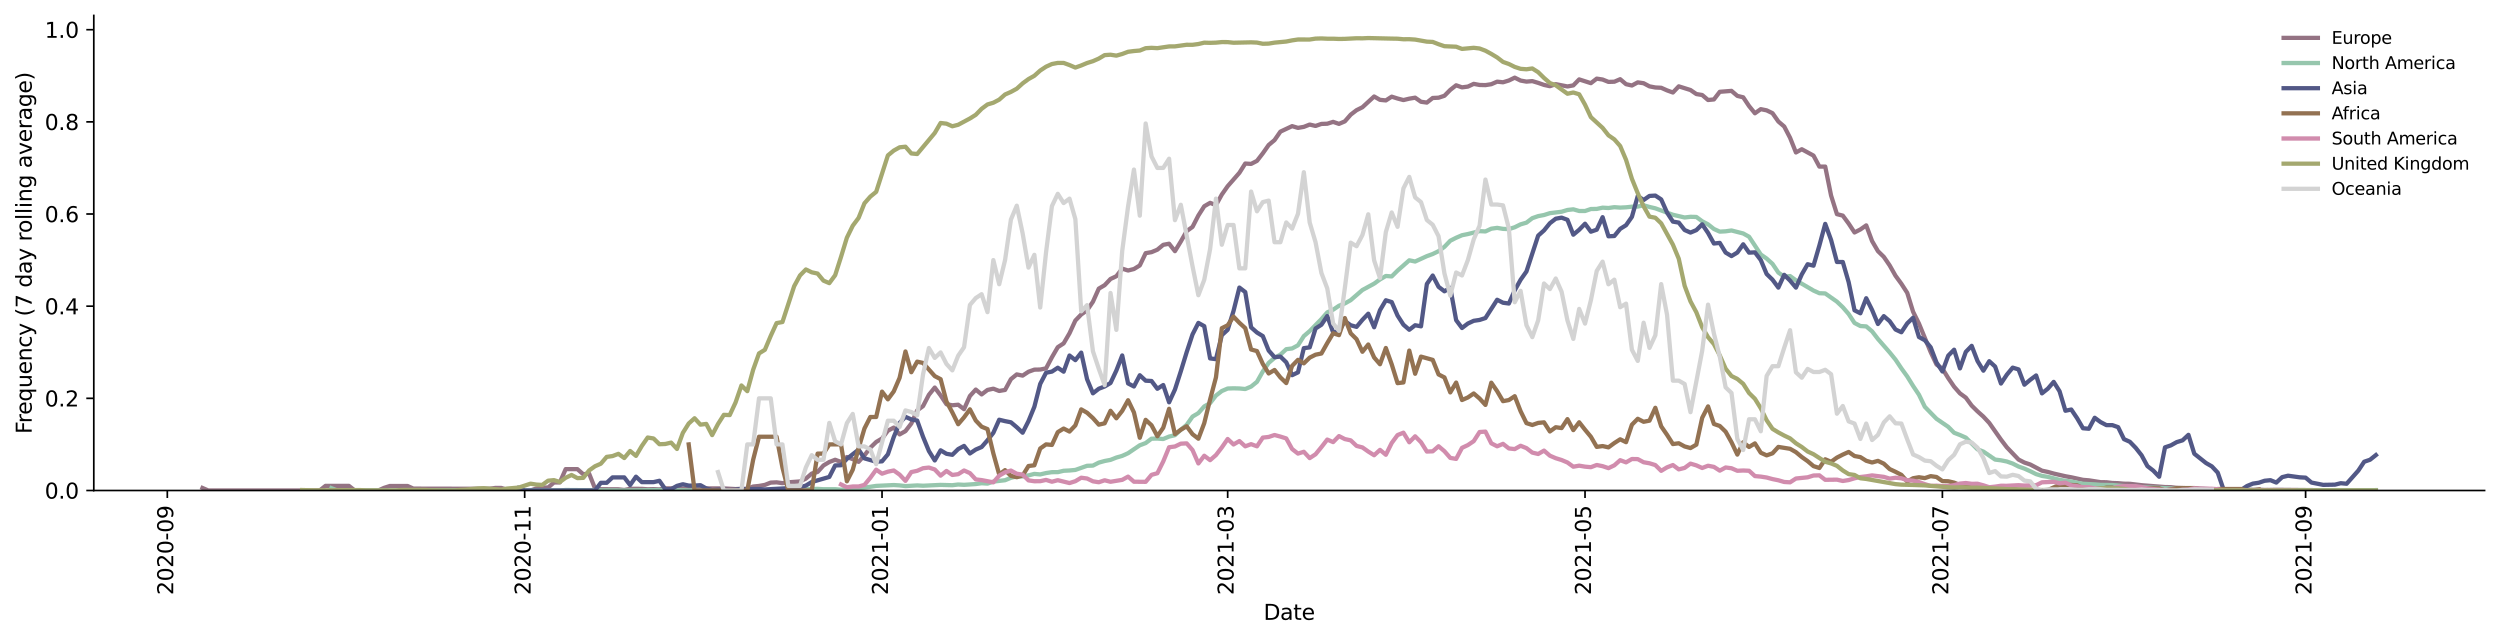 <?xml version="1.0" encoding="utf-8" standalone="no"?>
<!DOCTYPE svg PUBLIC "-//W3C//DTD SVG 1.1//EN"
  "http://www.w3.org/Graphics/SVG/1.1/DTD/svg11.dtd">
<svg height="298.621pt" version="1.1" viewBox="0 0 1166.981 298.621" width="1166.981pt" xmlns="http://www.w3.org/2000/svg" xmlns:xlink="http://www.w3.org/1999/xlink">
 <defs>
  <style type="text/css">*{stroke-linecap:butt;stroke-linejoin:round;}</style>
 </defs>
 <g id="figure_1">
  <g id="patch_1">
   <path d="M 0 298.621 
L 1166.981 298.621 
L 1166.981 0 
L 0 0 
z
" style="fill:#ffffff;"/>
  </g>
  <g id="axes_1">
   <g id="patch_2">
    <path d="M 43.781 228.96 
L 1159.781 228.96 
L 1159.781 7.2 
L 43.781 7.2 
z
" style="fill:#ffffff;"/>
   </g>
   <g id="matplotlib.axis_1">
    <g id="xtick_1">
     <g id="line2d_1">
      <defs>
       <path d="M 0 0 
L 0 3.5 
" id="m3ae6bd3797" style="stroke:#000000;stroke-width:0.8;"/>
      </defs>
      <g>
       <use style="stroke:#000000;stroke-width:0.8;" x="78.101" xlink:href="#m3ae6bd3797" y="228.96"/>
      </g>
     </g>
     <g id="text_1">
      <!-- 2020-09 -->
      <g transform="translate(80.86 277.743)rotate(-90)scale(0.1 -0.1)">
       <defs>
        <path d="M 1228 531 
L 3431 531 
L 3431 0 
L 469 0 
L 469 531 
Q 828 903 1448 1529 
Q 2069 2156 2228 2338 
Q 2531 2678 2651 2914 
Q 2772 3150 2772 3378 
Q 2772 3750 2511 3984 
Q 2250 4219 1831 4219 
Q 1534 4219 1204 4116 
Q 875 4013 500 3803 
L 500 4441 
Q 881 4594 1212 4672 
Q 1544 4750 1819 4750 
Q 2544 4750 2975 4387 
Q 3406 4025 3406 3419 
Q 3406 3131 3298 2873 
Q 3191 2616 2906 2266 
Q 2828 2175 2409 1742 
Q 1991 1309 1228 531 
z
" id="DejaVuSans-32" transform="scale(0.016)"/>
        <path d="M 2034 4250 
Q 1547 4250 1301 3770 
Q 1056 3291 1056 2328 
Q 1056 1369 1301 889 
Q 1547 409 2034 409 
Q 2525 409 2770 889 
Q 3016 1369 3016 2328 
Q 3016 3291 2770 3770 
Q 2525 4250 2034 4250 
z
M 2034 4750 
Q 2819 4750 3233 4129 
Q 3647 3509 3647 2328 
Q 3647 1150 3233 529 
Q 2819 -91 2034 -91 
Q 1250 -91 836 529 
Q 422 1150 422 2328 
Q 422 3509 836 4129 
Q 1250 4750 2034 4750 
z
" id="DejaVuSans-30" transform="scale(0.016)"/>
        <path d="M 313 2009 
L 1997 2009 
L 1997 1497 
L 313 1497 
L 313 2009 
z
" id="DejaVuSans-2d" transform="scale(0.016)"/>
        <path d="M 703 97 
L 703 672 
Q 941 559 1184 500 
Q 1428 441 1663 441 
Q 2288 441 2617 861 
Q 2947 1281 2994 2138 
Q 2813 1869 2534 1725 
Q 2256 1581 1919 1581 
Q 1219 1581 811 2004 
Q 403 2428 403 3163 
Q 403 3881 828 4315 
Q 1253 4750 1959 4750 
Q 2769 4750 3195 4129 
Q 3622 3509 3622 2328 
Q 3622 1225 3098 567 
Q 2575 -91 1691 -91 
Q 1453 -91 1209 -44 
Q 966 3 703 97 
z
M 1959 2075 
Q 2384 2075 2632 2365 
Q 2881 2656 2881 3163 
Q 2881 3666 2632 3958 
Q 2384 4250 1959 4250 
Q 1534 4250 1286 3958 
Q 1038 3666 1038 3163 
Q 1038 2656 1286 2365 
Q 1534 2075 1959 2075 
z
" id="DejaVuSans-39" transform="scale(0.016)"/>
       </defs>
       <use xlink:href="#DejaVuSans-32"/>
       <use x="63.623" xlink:href="#DejaVuSans-30"/>
       <use x="127.246" xlink:href="#DejaVuSans-32"/>
       <use x="190.869" xlink:href="#DejaVuSans-30"/>
       <use x="254.492" xlink:href="#DejaVuSans-2d"/>
       <use x="290.576" xlink:href="#DejaVuSans-30"/>
       <use x="354.199" xlink:href="#DejaVuSans-39"/>
      </g>
     </g>
    </g>
    <g id="xtick_2">
     <g id="line2d_2">
      <g>
       <use style="stroke:#000000;stroke-width:0.8;" x="244.913" xlink:href="#m3ae6bd3797" y="228.96"/>
      </g>
     </g>
     <g id="text_2">
      <!-- 2020-11 -->
      <g transform="translate(247.672 277.743)rotate(-90)scale(0.1 -0.1)">
       <defs>
        <path d="M 794 531 
L 1825 531 
L 1825 4091 
L 703 3866 
L 703 4441 
L 1819 4666 
L 2450 4666 
L 2450 531 
L 3481 531 
L 3481 0 
L 794 0 
L 794 531 
z
" id="DejaVuSans-31" transform="scale(0.016)"/>
       </defs>
       <use xlink:href="#DejaVuSans-32"/>
       <use x="63.623" xlink:href="#DejaVuSans-30"/>
       <use x="127.246" xlink:href="#DejaVuSans-32"/>
       <use x="190.869" xlink:href="#DejaVuSans-30"/>
       <use x="254.492" xlink:href="#DejaVuSans-2d"/>
       <use x="290.576" xlink:href="#DejaVuSans-31"/>
       <use x="354.199" xlink:href="#DejaVuSans-31"/>
      </g>
     </g>
    </g>
    <g id="xtick_3">
     <g id="line2d_3">
      <g>
       <use style="stroke:#000000;stroke-width:0.8;" x="411.725" xlink:href="#m3ae6bd3797" y="228.96"/>
      </g>
     </g>
     <g id="text_3">
      <!-- 2021-01 -->
      <g transform="translate(414.484 277.743)rotate(-90)scale(0.1 -0.1)">
       <use xlink:href="#DejaVuSans-32"/>
       <use x="63.623" xlink:href="#DejaVuSans-30"/>
       <use x="127.246" xlink:href="#DejaVuSans-32"/>
       <use x="190.869" xlink:href="#DejaVuSans-31"/>
       <use x="254.492" xlink:href="#DejaVuSans-2d"/>
       <use x="290.576" xlink:href="#DejaVuSans-30"/>
       <use x="354.199" xlink:href="#DejaVuSans-31"/>
      </g>
     </g>
    </g>
    <g id="xtick_4">
     <g id="line2d_4">
      <g>
       <use style="stroke:#000000;stroke-width:0.8;" x="573.068" xlink:href="#m3ae6bd3797" y="228.96"/>
      </g>
     </g>
     <g id="text_4">
      <!-- 2021-03 -->
      <g transform="translate(575.827 277.743)rotate(-90)scale(0.1 -0.1)">
       <defs>
        <path d="M 2597 2516 
Q 3050 2419 3304 2112 
Q 3559 1806 3559 1356 
Q 3559 666 3084 287 
Q 2609 -91 1734 -91 
Q 1441 -91 1130 -33 
Q 819 25 488 141 
L 488 750 
Q 750 597 1062 519 
Q 1375 441 1716 441 
Q 2309 441 2620 675 
Q 2931 909 2931 1356 
Q 2931 1769 2642 2001 
Q 2353 2234 1838 2234 
L 1294 2234 
L 1294 2753 
L 1863 2753 
Q 2328 2753 2575 2939 
Q 2822 3125 2822 3475 
Q 2822 3834 2567 4026 
Q 2313 4219 1838 4219 
Q 1578 4219 1281 4162 
Q 984 4106 628 3988 
L 628 4550 
Q 988 4650 1302 4700 
Q 1616 4750 1894 4750 
Q 2613 4750 3031 4423 
Q 3450 4097 3450 3541 
Q 3450 3153 3228 2886 
Q 3006 2619 2597 2516 
z
" id="DejaVuSans-33" transform="scale(0.016)"/>
       </defs>
       <use xlink:href="#DejaVuSans-32"/>
       <use x="63.623" xlink:href="#DejaVuSans-30"/>
       <use x="127.246" xlink:href="#DejaVuSans-32"/>
       <use x="190.869" xlink:href="#DejaVuSans-31"/>
       <use x="254.492" xlink:href="#DejaVuSans-2d"/>
       <use x="290.576" xlink:href="#DejaVuSans-30"/>
       <use x="354.199" xlink:href="#DejaVuSans-33"/>
      </g>
     </g>
    </g>
    <g id="xtick_5">
     <g id="line2d_5">
      <g>
       <use style="stroke:#000000;stroke-width:0.8;" x="739.88" xlink:href="#m3ae6bd3797" y="228.96"/>
      </g>
     </g>
     <g id="text_5">
      <!-- 2021-05 -->
      <g transform="translate(742.639 277.743)rotate(-90)scale(0.1 -0.1)">
       <defs>
        <path d="M 691 4666 
L 3169 4666 
L 3169 4134 
L 1269 4134 
L 1269 2991 
Q 1406 3038 1543 3061 
Q 1681 3084 1819 3084 
Q 2600 3084 3056 2656 
Q 3513 2228 3513 1497 
Q 3513 744 3044 326 
Q 2575 -91 1722 -91 
Q 1428 -91 1123 -41 
Q 819 9 494 109 
L 494 744 
Q 775 591 1075 516 
Q 1375 441 1709 441 
Q 2250 441 2565 725 
Q 2881 1009 2881 1497 
Q 2881 1984 2565 2268 
Q 2250 2553 1709 2553 
Q 1456 2553 1204 2497 
Q 953 2441 691 2322 
L 691 4666 
z
" id="DejaVuSans-35" transform="scale(0.016)"/>
       </defs>
       <use xlink:href="#DejaVuSans-32"/>
       <use x="63.623" xlink:href="#DejaVuSans-30"/>
       <use x="127.246" xlink:href="#DejaVuSans-32"/>
       <use x="190.869" xlink:href="#DejaVuSans-31"/>
       <use x="254.492" xlink:href="#DejaVuSans-2d"/>
       <use x="290.576" xlink:href="#DejaVuSans-30"/>
       <use x="354.199" xlink:href="#DejaVuSans-35"/>
      </g>
     </g>
    </g>
    <g id="xtick_6">
     <g id="line2d_6">
      <g>
       <use style="stroke:#000000;stroke-width:0.8;" x="906.692" xlink:href="#m3ae6bd3797" y="228.96"/>
      </g>
     </g>
     <g id="text_6">
      <!-- 2021-07 -->
      <g transform="translate(909.451 277.743)rotate(-90)scale(0.1 -0.1)">
       <defs>
        <path d="M 525 4666 
L 3525 4666 
L 3525 4397 
L 1831 0 
L 1172 0 
L 2766 4134 
L 525 4134 
L 525 4666 
z
" id="DejaVuSans-37" transform="scale(0.016)"/>
       </defs>
       <use xlink:href="#DejaVuSans-32"/>
       <use x="63.623" xlink:href="#DejaVuSans-30"/>
       <use x="127.246" xlink:href="#DejaVuSans-32"/>
       <use x="190.869" xlink:href="#DejaVuSans-31"/>
       <use x="254.492" xlink:href="#DejaVuSans-2d"/>
       <use x="290.576" xlink:href="#DejaVuSans-30"/>
       <use x="354.199" xlink:href="#DejaVuSans-37"/>
      </g>
     </g>
    </g>
    <g id="xtick_7">
     <g id="line2d_7">
      <g>
       <use style="stroke:#000000;stroke-width:0.8;" x="1076.238" xlink:href="#m3ae6bd3797" y="228.96"/>
      </g>
     </g>
     <g id="text_7">
      <!-- 2021-09 -->
      <g transform="translate(1078.998 277.743)rotate(-90)scale(0.1 -0.1)">
       <use xlink:href="#DejaVuSans-32"/>
       <use x="63.623" xlink:href="#DejaVuSans-30"/>
       <use x="127.246" xlink:href="#DejaVuSans-32"/>
       <use x="190.869" xlink:href="#DejaVuSans-31"/>
       <use x="254.492" xlink:href="#DejaVuSans-2d"/>
       <use x="290.576" xlink:href="#DejaVuSans-30"/>
       <use x="354.199" xlink:href="#DejaVuSans-39"/>
      </g>
     </g>
    </g>
    <g id="text_8">
     <!-- Date -->
     <g transform="translate(589.83 289.341)scale(0.1 -0.1)">
      <defs>
       <path d="M 1259 4147 
L 1259 519 
L 2022 519 
Q 2988 519 3436 956 
Q 3884 1394 3884 2338 
Q 3884 3275 3436 3711 
Q 2988 4147 2022 4147 
L 1259 4147 
z
M 628 4666 
L 1925 4666 
Q 3281 4666 3915 4102 
Q 4550 3538 4550 2338 
Q 4550 1131 3912 565 
Q 3275 0 1925 0 
L 628 0 
L 628 4666 
z
" id="DejaVuSans-44" transform="scale(0.016)"/>
       <path d="M 2194 1759 
Q 1497 1759 1228 1600 
Q 959 1441 959 1056 
Q 959 750 1161 570 
Q 1363 391 1709 391 
Q 2188 391 2477 730 
Q 2766 1069 2766 1631 
L 2766 1759 
L 2194 1759 
z
M 3341 1997 
L 3341 0 
L 2766 0 
L 2766 531 
Q 2569 213 2275 61 
Q 1981 -91 1556 -91 
Q 1019 -91 701 211 
Q 384 513 384 1019 
Q 384 1609 779 1909 
Q 1175 2209 1959 2209 
L 2766 2209 
L 2766 2266 
Q 2766 2663 2505 2880 
Q 2244 3097 1772 3097 
Q 1472 3097 1187 3025 
Q 903 2953 641 2809 
L 641 3341 
Q 956 3463 1253 3523 
Q 1550 3584 1831 3584 
Q 2591 3584 2966 3190 
Q 3341 2797 3341 1997 
z
" id="DejaVuSans-61" transform="scale(0.016)"/>
       <path d="M 1172 4494 
L 1172 3500 
L 2356 3500 
L 2356 3053 
L 1172 3053 
L 1172 1153 
Q 1172 725 1289 603 
Q 1406 481 1766 481 
L 2356 481 
L 2356 0 
L 1766 0 
Q 1100 0 847 248 
Q 594 497 594 1153 
L 594 3053 
L 172 3053 
L 172 3500 
L 594 3500 
L 594 4494 
L 1172 4494 
z
" id="DejaVuSans-74" transform="scale(0.016)"/>
       <path d="M 3597 1894 
L 3597 1613 
L 953 1613 
Q 991 1019 1311 708 
Q 1631 397 2203 397 
Q 2534 397 2845 478 
Q 3156 559 3463 722 
L 3463 178 
Q 3153 47 2828 -22 
Q 2503 -91 2169 -91 
Q 1331 -91 842 396 
Q 353 884 353 1716 
Q 353 2575 817 3079 
Q 1281 3584 2069 3584 
Q 2775 3584 3186 3129 
Q 3597 2675 3597 1894 
z
M 3022 2063 
Q 3016 2534 2758 2815 
Q 2500 3097 2075 3097 
Q 1594 3097 1305 2825 
Q 1016 2553 972 2059 
L 3022 2063 
z
" id="DejaVuSans-65" transform="scale(0.016)"/>
      </defs>
      <use xlink:href="#DejaVuSans-44"/>
      <use x="77.002" xlink:href="#DejaVuSans-61"/>
      <use x="138.281" xlink:href="#DejaVuSans-74"/>
      <use x="177.49" xlink:href="#DejaVuSans-65"/>
     </g>
    </g>
   </g>
   <g id="matplotlib.axis_2">
    <g id="ytick_1">
     <g id="line2d_8">
      <defs>
       <path d="M 0 0 
L -3.5 0 
" id="ma83c39c8c3" style="stroke:#000000;stroke-width:0.8;"/>
      </defs>
      <g>
       <use style="stroke:#000000;stroke-width:0.8;" x="43.781" xlink:href="#ma83c39c8c3" y="228.96"/>
      </g>
     </g>
     <g id="text_9">
      <!-- 0.0 -->
      <g transform="translate(20.878 232.759)scale(0.1 -0.1)">
       <defs>
        <path d="M 684 794 
L 1344 794 
L 1344 0 
L 684 0 
L 684 794 
z
" id="DejaVuSans-2e" transform="scale(0.016)"/>
       </defs>
       <use xlink:href="#DejaVuSans-30"/>
       <use x="63.623" xlink:href="#DejaVuSans-2e"/>
       <use x="95.41" xlink:href="#DejaVuSans-30"/>
      </g>
     </g>
    </g>
    <g id="ytick_2">
     <g id="line2d_9">
      <g>
       <use style="stroke:#000000;stroke-width:0.8;" x="43.781" xlink:href="#ma83c39c8c3" y="185.94"/>
      </g>
     </g>
     <g id="text_10">
      <!-- 0.2 -->
      <g transform="translate(20.878 189.739)scale(0.1 -0.1)">
       <use xlink:href="#DejaVuSans-30"/>
       <use x="63.623" xlink:href="#DejaVuSans-2e"/>
       <use x="95.41" xlink:href="#DejaVuSans-32"/>
      </g>
     </g>
    </g>
    <g id="ytick_3">
     <g id="line2d_10">
      <g>
       <use style="stroke:#000000;stroke-width:0.8;" x="43.781" xlink:href="#ma83c39c8c3" y="142.92"/>
      </g>
     </g>
     <g id="text_11">
      <!-- 0.4 -->
      <g transform="translate(20.878 146.719)scale(0.1 -0.1)">
       <defs>
        <path d="M 2419 4116 
L 825 1625 
L 2419 1625 
L 2419 4116 
z
M 2253 4666 
L 3047 4666 
L 3047 1625 
L 3713 1625 
L 3713 1100 
L 3047 1100 
L 3047 0 
L 2419 0 
L 2419 1100 
L 313 1100 
L 313 1709 
L 2253 4666 
z
" id="DejaVuSans-34" transform="scale(0.016)"/>
       </defs>
       <use xlink:href="#DejaVuSans-30"/>
       <use x="63.623" xlink:href="#DejaVuSans-2e"/>
       <use x="95.41" xlink:href="#DejaVuSans-34"/>
      </g>
     </g>
    </g>
    <g id="ytick_4">
     <g id="line2d_11">
      <g>
       <use style="stroke:#000000;stroke-width:0.8;" x="43.781" xlink:href="#ma83c39c8c3" y="99.9"/>
      </g>
     </g>
     <g id="text_12">
      <!-- 0.6 -->
      <g transform="translate(20.878 103.699)scale(0.1 -0.1)">
       <defs>
        <path d="M 2113 2584 
Q 1688 2584 1439 2293 
Q 1191 2003 1191 1497 
Q 1191 994 1439 701 
Q 1688 409 2113 409 
Q 2538 409 2786 701 
Q 3034 994 3034 1497 
Q 3034 2003 2786 2293 
Q 2538 2584 2113 2584 
z
M 3366 4563 
L 3366 3988 
Q 3128 4100 2886 4159 
Q 2644 4219 2406 4219 
Q 1781 4219 1451 3797 
Q 1122 3375 1075 2522 
Q 1259 2794 1537 2939 
Q 1816 3084 2150 3084 
Q 2853 3084 3261 2657 
Q 3669 2231 3669 1497 
Q 3669 778 3244 343 
Q 2819 -91 2113 -91 
Q 1303 -91 875 529 
Q 447 1150 447 2328 
Q 447 3434 972 4092 
Q 1497 4750 2381 4750 
Q 2619 4750 2861 4703 
Q 3103 4656 3366 4563 
z
" id="DejaVuSans-36" transform="scale(0.016)"/>
       </defs>
       <use xlink:href="#DejaVuSans-30"/>
       <use x="63.623" xlink:href="#DejaVuSans-2e"/>
       <use x="95.41" xlink:href="#DejaVuSans-36"/>
      </g>
     </g>
    </g>
    <g id="ytick_5">
     <g id="line2d_12">
      <g>
       <use style="stroke:#000000;stroke-width:0.8;" x="43.781" xlink:href="#ma83c39c8c3" y="56.88"/>
      </g>
     </g>
     <g id="text_13">
      <!-- 0.8 -->
      <g transform="translate(20.878 60.679)scale(0.1 -0.1)">
       <defs>
        <path d="M 2034 2216 
Q 1584 2216 1326 1975 
Q 1069 1734 1069 1313 
Q 1069 891 1326 650 
Q 1584 409 2034 409 
Q 2484 409 2743 651 
Q 3003 894 3003 1313 
Q 3003 1734 2745 1975 
Q 2488 2216 2034 2216 
z
M 1403 2484 
Q 997 2584 770 2862 
Q 544 3141 544 3541 
Q 544 4100 942 4425 
Q 1341 4750 2034 4750 
Q 2731 4750 3128 4425 
Q 3525 4100 3525 3541 
Q 3525 3141 3298 2862 
Q 3072 2584 2669 2484 
Q 3125 2378 3379 2068 
Q 3634 1759 3634 1313 
Q 3634 634 3220 271 
Q 2806 -91 2034 -91 
Q 1263 -91 848 271 
Q 434 634 434 1313 
Q 434 1759 690 2068 
Q 947 2378 1403 2484 
z
M 1172 3481 
Q 1172 3119 1398 2916 
Q 1625 2713 2034 2713 
Q 2441 2713 2670 2916 
Q 2900 3119 2900 3481 
Q 2900 3844 2670 4047 
Q 2441 4250 2034 4250 
Q 1625 4250 1398 4047 
Q 1172 3844 1172 3481 
z
" id="DejaVuSans-38" transform="scale(0.016)"/>
       </defs>
       <use xlink:href="#DejaVuSans-30"/>
       <use x="63.623" xlink:href="#DejaVuSans-2e"/>
       <use x="95.41" xlink:href="#DejaVuSans-38"/>
      </g>
     </g>
    </g>
    <g id="ytick_6">
     <g id="line2d_13">
      <g>
       <use style="stroke:#000000;stroke-width:0.8;" x="43.781" xlink:href="#ma83c39c8c3" y="13.859"/>
      </g>
     </g>
     <g id="text_14">
      <!-- 1.0 -->
      <g transform="translate(20.878 17.659)scale(0.1 -0.1)">
       <use xlink:href="#DejaVuSans-31"/>
       <use x="63.623" xlink:href="#DejaVuSans-2e"/>
       <use x="95.41" xlink:href="#DejaVuSans-30"/>
      </g>
     </g>
    </g>
    <g id="text_15">
     <!-- Frequency (7 day rolling average) -->
     <g transform="translate(14.798 202.529)rotate(-90)scale(0.1 -0.1)">
      <defs>
       <path d="M 628 4666 
L 3309 4666 
L 3309 4134 
L 1259 4134 
L 1259 2759 
L 3109 2759 
L 3109 2228 
L 1259 2228 
L 1259 0 
L 628 0 
L 628 4666 
z
" id="DejaVuSans-46" transform="scale(0.016)"/>
       <path d="M 2631 2963 
Q 2534 3019 2420 3045 
Q 2306 3072 2169 3072 
Q 1681 3072 1420 2755 
Q 1159 2438 1159 1844 
L 1159 0 
L 581 0 
L 581 3500 
L 1159 3500 
L 1159 2956 
Q 1341 3275 1631 3429 
Q 1922 3584 2338 3584 
Q 2397 3584 2469 3576 
Q 2541 3569 2628 3553 
L 2631 2963 
z
" id="DejaVuSans-72" transform="scale(0.016)"/>
       <path d="M 947 1747 
Q 947 1113 1208 752 
Q 1469 391 1925 391 
Q 2381 391 2643 752 
Q 2906 1113 2906 1747 
Q 2906 2381 2643 2742 
Q 2381 3103 1925 3103 
Q 1469 3103 1208 2742 
Q 947 2381 947 1747 
z
M 2906 525 
Q 2725 213 2448 61 
Q 2172 -91 1784 -91 
Q 1150 -91 751 415 
Q 353 922 353 1747 
Q 353 2572 751 3078 
Q 1150 3584 1784 3584 
Q 2172 3584 2448 3432 
Q 2725 3281 2906 2969 
L 2906 3500 
L 3481 3500 
L 3481 -1331 
L 2906 -1331 
L 2906 525 
z
" id="DejaVuSans-71" transform="scale(0.016)"/>
       <path d="M 544 1381 
L 544 3500 
L 1119 3500 
L 1119 1403 
Q 1119 906 1312 657 
Q 1506 409 1894 409 
Q 2359 409 2629 706 
Q 2900 1003 2900 1516 
L 2900 3500 
L 3475 3500 
L 3475 0 
L 2900 0 
L 2900 538 
Q 2691 219 2414 64 
Q 2138 -91 1772 -91 
Q 1169 -91 856 284 
Q 544 659 544 1381 
z
M 1991 3584 
L 1991 3584 
z
" id="DejaVuSans-75" transform="scale(0.016)"/>
       <path d="M 3513 2113 
L 3513 0 
L 2938 0 
L 2938 2094 
Q 2938 2591 2744 2837 
Q 2550 3084 2163 3084 
Q 1697 3084 1428 2787 
Q 1159 2491 1159 1978 
L 1159 0 
L 581 0 
L 581 3500 
L 1159 3500 
L 1159 2956 
Q 1366 3272 1645 3428 
Q 1925 3584 2291 3584 
Q 2894 3584 3203 3211 
Q 3513 2838 3513 2113 
z
" id="DejaVuSans-6e" transform="scale(0.016)"/>
       <path d="M 3122 3366 
L 3122 2828 
Q 2878 2963 2633 3030 
Q 2388 3097 2138 3097 
Q 1578 3097 1268 2742 
Q 959 2388 959 1747 
Q 959 1106 1268 751 
Q 1578 397 2138 397 
Q 2388 397 2633 464 
Q 2878 531 3122 666 
L 3122 134 
Q 2881 22 2623 -34 
Q 2366 -91 2075 -91 
Q 1284 -91 818 406 
Q 353 903 353 1747 
Q 353 2603 823 3093 
Q 1294 3584 2113 3584 
Q 2378 3584 2631 3529 
Q 2884 3475 3122 3366 
z
" id="DejaVuSans-63" transform="scale(0.016)"/>
       <path d="M 2059 -325 
Q 1816 -950 1584 -1140 
Q 1353 -1331 966 -1331 
L 506 -1331 
L 506 -850 
L 844 -850 
Q 1081 -850 1212 -737 
Q 1344 -625 1503 -206 
L 1606 56 
L 191 3500 
L 800 3500 
L 1894 763 
L 2988 3500 
L 3597 3500 
L 2059 -325 
z
" id="DejaVuSans-79" transform="scale(0.016)"/>
       <path id="DejaVuSans-20" transform="scale(0.016)"/>
       <path d="M 1984 4856 
Q 1566 4138 1362 3434 
Q 1159 2731 1159 2009 
Q 1159 1288 1364 580 
Q 1569 -128 1984 -844 
L 1484 -844 
Q 1016 -109 783 600 
Q 550 1309 550 2009 
Q 550 2706 781 3412 
Q 1013 4119 1484 4856 
L 1984 4856 
z
" id="DejaVuSans-28" transform="scale(0.016)"/>
       <path d="M 2906 2969 
L 2906 4863 
L 3481 4863 
L 3481 0 
L 2906 0 
L 2906 525 
Q 2725 213 2448 61 
Q 2172 -91 1784 -91 
Q 1150 -91 751 415 
Q 353 922 353 1747 
Q 353 2572 751 3078 
Q 1150 3584 1784 3584 
Q 2172 3584 2448 3432 
Q 2725 3281 2906 2969 
z
M 947 1747 
Q 947 1113 1208 752 
Q 1469 391 1925 391 
Q 2381 391 2643 752 
Q 2906 1113 2906 1747 
Q 2906 2381 2643 2742 
Q 2381 3103 1925 3103 
Q 1469 3103 1208 2742 
Q 947 2381 947 1747 
z
" id="DejaVuSans-64" transform="scale(0.016)"/>
       <path d="M 1959 3097 
Q 1497 3097 1228 2736 
Q 959 2375 959 1747 
Q 959 1119 1226 758 
Q 1494 397 1959 397 
Q 2419 397 2687 759 
Q 2956 1122 2956 1747 
Q 2956 2369 2687 2733 
Q 2419 3097 1959 3097 
z
M 1959 3584 
Q 2709 3584 3137 3096 
Q 3566 2609 3566 1747 
Q 3566 888 3137 398 
Q 2709 -91 1959 -91 
Q 1206 -91 779 398 
Q 353 888 353 1747 
Q 353 2609 779 3096 
Q 1206 3584 1959 3584 
z
" id="DejaVuSans-6f" transform="scale(0.016)"/>
       <path d="M 603 4863 
L 1178 4863 
L 1178 0 
L 603 0 
L 603 4863 
z
" id="DejaVuSans-6c" transform="scale(0.016)"/>
       <path d="M 603 3500 
L 1178 3500 
L 1178 0 
L 603 0 
L 603 3500 
z
M 603 4863 
L 1178 4863 
L 1178 4134 
L 603 4134 
L 603 4863 
z
" id="DejaVuSans-69" transform="scale(0.016)"/>
       <path d="M 2906 1791 
Q 2906 2416 2648 2759 
Q 2391 3103 1925 3103 
Q 1463 3103 1205 2759 
Q 947 2416 947 1791 
Q 947 1169 1205 825 
Q 1463 481 1925 481 
Q 2391 481 2648 825 
Q 2906 1169 2906 1791 
z
M 3481 434 
Q 3481 -459 3084 -895 
Q 2688 -1331 1869 -1331 
Q 1566 -1331 1297 -1286 
Q 1028 -1241 775 -1147 
L 775 -588 
Q 1028 -725 1275 -790 
Q 1522 -856 1778 -856 
Q 2344 -856 2625 -561 
Q 2906 -266 2906 331 
L 2906 616 
Q 2728 306 2450 153 
Q 2172 0 1784 0 
Q 1141 0 747 490 
Q 353 981 353 1791 
Q 353 2603 747 3093 
Q 1141 3584 1784 3584 
Q 2172 3584 2450 3431 
Q 2728 3278 2906 2969 
L 2906 3500 
L 3481 3500 
L 3481 434 
z
" id="DejaVuSans-67" transform="scale(0.016)"/>
       <path d="M 191 3500 
L 800 3500 
L 1894 563 
L 2988 3500 
L 3597 3500 
L 2284 0 
L 1503 0 
L 191 3500 
z
" id="DejaVuSans-76" transform="scale(0.016)"/>
       <path d="M 513 4856 
L 1013 4856 
Q 1481 4119 1714 3412 
Q 1947 2706 1947 2009 
Q 1947 1309 1714 600 
Q 1481 -109 1013 -844 
L 513 -844 
Q 928 -128 1133 580 
Q 1338 1288 1338 2009 
Q 1338 2731 1133 3434 
Q 928 4138 513 4856 
z
" id="DejaVuSans-29" transform="scale(0.016)"/>
      </defs>
      <use xlink:href="#DejaVuSans-46"/>
      <use x="50.27" xlink:href="#DejaVuSans-72"/>
      <use x="89.133" xlink:href="#DejaVuSans-65"/>
      <use x="150.656" xlink:href="#DejaVuSans-71"/>
      <use x="214.133" xlink:href="#DejaVuSans-75"/>
      <use x="277.512" xlink:href="#DejaVuSans-65"/>
      <use x="339.035" xlink:href="#DejaVuSans-6e"/>
      <use x="402.414" xlink:href="#DejaVuSans-63"/>
      <use x="457.395" xlink:href="#DejaVuSans-79"/>
      <use x="516.574" xlink:href="#DejaVuSans-20"/>
      <use x="548.361" xlink:href="#DejaVuSans-28"/>
      <use x="587.375" xlink:href="#DejaVuSans-37"/>
      <use x="650.998" xlink:href="#DejaVuSans-20"/>
      <use x="682.785" xlink:href="#DejaVuSans-64"/>
      <use x="746.262" xlink:href="#DejaVuSans-61"/>
      <use x="807.541" xlink:href="#DejaVuSans-79"/>
      <use x="866.721" xlink:href="#DejaVuSans-20"/>
      <use x="898.508" xlink:href="#DejaVuSans-72"/>
      <use x="937.371" xlink:href="#DejaVuSans-6f"/>
      <use x="998.553" xlink:href="#DejaVuSans-6c"/>
      <use x="1026.336" xlink:href="#DejaVuSans-6c"/>
      <use x="1054.119" xlink:href="#DejaVuSans-69"/>
      <use x="1081.902" xlink:href="#DejaVuSans-6e"/>
      <use x="1145.281" xlink:href="#DejaVuSans-67"/>
      <use x="1208.758" xlink:href="#DejaVuSans-20"/>
      <use x="1240.545" xlink:href="#DejaVuSans-61"/>
      <use x="1301.824" xlink:href="#DejaVuSans-76"/>
      <use x="1361.004" xlink:href="#DejaVuSans-65"/>
      <use x="1422.527" xlink:href="#DejaVuSans-72"/>
      <use x="1463.641" xlink:href="#DejaVuSans-61"/>
      <use x="1524.92" xlink:href="#DejaVuSans-67"/>
      <use x="1588.396" xlink:href="#DejaVuSans-65"/>
      <use x="1649.92" xlink:href="#DejaVuSans-29"/>
     </g>
    </g>
   </g>
   <g id="line2d_14">
    <path clip-path="url(#pb82d10fd35)" d="M 94.509 227.781 
L 97.243 228.96 
L 149.201 228.96 
L 151.936 226.809 
L 162.874 226.809 
L 165.609 228.96 
L 176.547 228.96 
L 179.282 227.731 
L 182.016 226.853 
L 190.22 226.853 
L 192.955 228.082 
L 203.893 228.116 
L 228.505 228.148 
L 231.24 227.768 
L 233.974 227.768 
L 236.709 228.579 
L 242.178 228.579 
L 244.913 228.96 
L 247.647 228.96 
L 250.382 228.004 
L 253.117 227.586 
L 255.851 227.586 
L 258.586 225.196 
L 261.321 225.196 
L 264.055 218.982 
L 269.524 218.987 
L 272.259 221.377 
L 274.994 221.086 
L 277.728 227.942 
L 280.463 228.355 
L 288.667 228.403 
L 291.401 228.717 
L 294.136 228.155 
L 299.605 228.197 
L 302.34 228.398 
L 305.075 228.327 
L 307.809 228.452 
L 310.544 227.94 
L 318.748 228.011 
L 321.482 228.141 
L 324.217 228.44 
L 326.952 228.303 
L 329.686 227.971 
L 337.89 228 
L 343.359 228.302 
L 346.094 228.172 
L 348.829 228.179 
L 351.563 227.108 
L 354.298 226.839 
L 357.032 226.346 
L 359.767 225.276 
L 362.502 225.155 
L 365.236 225.535 
L 367.971 225.139 
L 373.44 224.734 
L 376.175 223.415 
L 378.909 221.061 
L 381.644 220.319 
L 384.379 217.285 
L 387.113 215.657 
L 389.848 214.614 
L 392.583 215.633 
L 395.317 213.336 
L 398.052 214.322 
L 400.786 215.575 
L 403.521 212.544 
L 406.256 208.983 
L 408.99 206.313 
L 411.725 204.696 
L 414.46 201.039 
L 417.194 199.593 
L 419.929 202.777 
L 422.663 201.231 
L 425.398 197.695 
L 428.133 191.578 
L 430.867 189.567 
L 433.602 184.283 
L 436.337 180.909 
L 439.071 184.569 
L 441.806 188.688 
L 444.54 189.178 
L 447.275 188.924 
L 450.01 190.999 
L 452.744 184.848 
L 455.479 181.851 
L 458.213 184.105 
L 460.948 182.028 
L 463.683 181.436 
L 466.417 182.5 
L 469.152 182.027 
L 471.887 176.977 
L 474.621 174.768 
L 477.356 175.329 
L 480.09 173.527 
L 482.825 172.549 
L 485.56 172.497 
L 488.294 171.951 
L 491.029 166.772 
L 493.764 162.062 
L 496.498 160.289 
L 499.233 155.58 
L 501.967 149.627 
L 504.702 146.792 
L 507.437 144.867 
L 510.171 140.844 
L 512.906 134.733 
L 515.641 133.118 
L 518.375 130.225 
L 521.11 128.936 
L 523.844 125.399 
L 526.579 126.269 
L 529.314 125.579 
L 532.048 123.9 
L 534.783 118.175 
L 537.518 117.701 
L 540.252 116.545 
L 542.987 114.287 
L 545.721 113.765 
L 548.456 117.236 
L 551.191 112.736 
L 553.925 107.889 
L 556.66 105.911 
L 559.395 100.589 
L 562.129 96.288 
L 564.864 94.69 
L 567.598 95.756 
L 570.333 90.812 
L 573.068 86.919 
L 578.537 80.668 
L 581.272 76.338 
L 584.006 76.508 
L 586.741 75.098 
L 589.475 71.566 
L 592.21 67.675 
L 594.945 65.388 
L 597.679 61.449 
L 603.149 58.877 
L 605.883 59.694 
L 608.618 59.22 
L 611.352 58.141 
L 614.087 58.79 
L 616.822 57.845 
L 619.556 57.752 
L 622.291 56.891 
L 625.026 57.826 
L 627.76 56.654 
L 630.495 53.522 
L 633.229 51.427 
L 635.964 50.067 
L 641.433 45.041 
L 644.168 46.602 
L 646.903 46.878 
L 649.637 45.125 
L 652.372 45.986 
L 655.106 46.711 
L 657.841 46.057 
L 660.576 45.595 
L 663.31 47.506 
L 666.045 47.887 
L 668.78 45.732 
L 671.514 45.612 
L 674.249 44.712 
L 676.983 41.95 
L 679.718 39.815 
L 682.453 40.78 
L 685.187 40.424 
L 687.922 39.148 
L 690.657 39.658 
L 693.391 39.73 
L 696.126 39.306 
L 698.86 38.119 
L 701.595 38.408 
L 704.33 37.575 
L 707.064 36.247 
L 709.799 37.607 
L 712.534 38.097 
L 715.268 37.861 
L 718.003 38.681 
L 720.737 39.637 
L 723.472 40.235 
L 726.207 39.281 
L 731.676 40.357 
L 734.411 39.86 
L 737.145 37.066 
L 742.614 38.815 
L 745.349 36.703 
L 748.084 37.126 
L 750.818 38.228 
L 753.553 38.146 
L 756.287 36.975 
L 759.022 39.293 
L 761.757 39.912 
L 764.491 38.451 
L 767.226 38.854 
L 769.961 40.311 
L 772.695 40.835 
L 775.43 40.974 
L 778.164 42.19 
L 780.899 43.178 
L 783.634 40.306 
L 789.103 42.022 
L 791.838 43.899 
L 794.572 44.353 
L 797.307 46.681 
L 800.041 46.413 
L 802.776 42.856 
L 808.245 42.42 
L 810.98 44.759 
L 813.715 45.422 
L 816.449 49.509 
L 819.184 52.871 
L 821.918 50.95 
L 824.653 51.511 
L 827.388 52.831 
L 830.122 56.72 
L 832.857 59.057 
L 835.592 64.323 
L 838.326 71.163 
L 841.061 69.664 
L 846.53 72.632 
L 849.265 77.76 
L 851.999 77.759 
L 854.734 91.282 
L 857.469 99.961 
L 860.203 100.65 
L 862.938 104.355 
L 865.672 108.507 
L 868.407 107.112 
L 871.142 105.207 
L 873.876 112.537 
L 876.611 117.232 
L 879.346 119.904 
L 882.08 123.895 
L 884.815 128.728 
L 887.549 132.468 
L 890.284 136.706 
L 893.019 145.531 
L 895.753 151.036 
L 901.223 164.35 
L 903.957 170.157 
L 906.692 172.077 
L 909.426 176.507 
L 912.161 180.509 
L 914.896 183.626 
L 917.63 185.619 
L 920.365 189.339 
L 923.1 192.038 
L 925.834 194.486 
L 928.569 197.42 
L 934.038 205.208 
L 936.773 208.805 
L 942.242 214.519 
L 944.977 215.917 
L 947.711 216.829 
L 953.18 219.714 
L 955.915 220.292 
L 958.65 221.048 
L 964.119 222.306 
L 966.854 222.801 
L 972.323 223.992 
L 975.057 224.213 
L 980.527 225.076 
L 983.261 225.116 
L 985.996 225.454 
L 988.731 225.547 
L 991.465 225.785 
L 994.2 225.83 
L 999.669 226.487 
L 1010.608 227.359 
L 1013.342 227.393 
L 1016.077 227.73 
L 1024.281 227.975 
L 1035.219 228.538 
L 1048.892 228.544 
L 1051.627 228.631 
L 1054.361 228.586 
L 1057.096 228.735 
L 1062.565 228.622 
L 1092.646 228.897 
L 1109.054 228.844 
L 1109.054 228.844 
" style="fill:none;stroke:#947383;stroke-linecap:square;stroke-width:2;"/>
   </g>
   <g id="line2d_15">
    <path clip-path="url(#pb82d10fd35)" d="M 154.67 227.857 
L 157.405 228.96 
L 261.321 228.896 
L 264.055 228.732 
L 291.401 228.96 
L 310.544 228.697 
L 316.013 228.805 
L 324.217 228.96 
L 335.155 228.927 
L 357.032 228.931 
L 362.502 228.736 
L 381.644 228.198 
L 384.379 228.367 
L 389.848 228.353 
L 392.583 228.585 
L 395.317 228.206 
L 403.521 227.629 
L 408.99 226.812 
L 417.194 226.417 
L 419.929 226.58 
L 422.663 226.91 
L 428.133 226.584 
L 430.867 226.736 
L 439.071 226.345 
L 444.54 226.494 
L 447.275 226.163 
L 450.01 226.323 
L 455.479 225.951 
L 458.213 225.569 
L 460.948 225.744 
L 463.683 224.808 
L 469.152 224.16 
L 471.887 223.036 
L 474.621 222.385 
L 477.356 222.393 
L 480.09 221.915 
L 482.825 221.211 
L 485.56 221.458 
L 488.294 220.814 
L 491.029 220.403 
L 493.764 220.394 
L 496.498 219.755 
L 499.233 219.618 
L 501.967 219.357 
L 507.437 217.431 
L 510.171 217.341 
L 512.906 215.943 
L 515.641 215.188 
L 518.375 214.668 
L 521.11 213.585 
L 523.844 212.793 
L 526.579 211.553 
L 532.048 207.849 
L 534.783 206.821 
L 537.518 204.769 
L 540.252 204.722 
L 542.987 204.929 
L 545.721 203.785 
L 548.456 203.147 
L 551.191 200.6 
L 553.925 198.327 
L 556.66 194.461 
L 559.395 192.821 
L 562.129 189.715 
L 564.864 188.172 
L 567.598 184.647 
L 570.333 182.527 
L 573.068 181.359 
L 575.802 181.259 
L 578.537 181.334 
L 581.272 181.592 
L 584.006 180.454 
L 586.741 178.24 
L 589.475 173.395 
L 592.21 169.392 
L 594.945 167.057 
L 597.679 165.545 
L 600.414 163 
L 603.149 162.649 
L 605.883 161.185 
L 608.618 156.891 
L 611.352 154.552 
L 616.822 148.952 
L 619.556 145.818 
L 622.291 144.571 
L 625.026 142.727 
L 627.76 141.641 
L 630.495 140.111 
L 635.964 135.373 
L 641.433 132.401 
L 644.168 130.443 
L 646.903 128.822 
L 649.637 129.034 
L 652.372 126.32 
L 657.841 121.509 
L 660.576 122.073 
L 666.045 119.569 
L 668.78 118.569 
L 671.514 117.243 
L 674.249 115.227 
L 676.983 112.366 
L 679.718 110.984 
L 682.453 109.804 
L 685.187 109.253 
L 690.657 107.892 
L 693.391 108.029 
L 696.126 106.754 
L 698.86 106.37 
L 701.595 106.832 
L 704.33 106.951 
L 707.064 106.081 
L 709.799 104.73 
L 712.534 103.933 
L 715.268 101.845 
L 718.003 100.887 
L 720.737 100.367 
L 723.472 99.502 
L 728.941 98.839 
L 731.676 98.018 
L 734.411 97.71 
L 737.145 98.488 
L 739.88 98.497 
L 742.614 97.568 
L 745.349 97.524 
L 748.084 96.937 
L 750.818 97.097 
L 753.553 96.708 
L 756.287 96.907 
L 759.022 96.772 
L 761.757 96.482 
L 764.491 96.425 
L 767.226 95.822 
L 769.961 96.603 
L 772.695 97.245 
L 780.899 100.247 
L 786.368 101.522 
L 789.103 101.205 
L 791.838 101.27 
L 794.572 103.292 
L 797.307 104.726 
L 800.041 106.884 
L 802.776 108.127 
L 805.511 107.975 
L 808.245 107.583 
L 813.715 108.981 
L 816.449 110.506 
L 821.918 118.793 
L 824.653 120.698 
L 827.388 123.168 
L 830.122 127.234 
L 832.857 129.173 
L 835.592 128.869 
L 838.326 130.845 
L 846.53 135.63 
L 849.265 136.875 
L 851.999 136.973 
L 857.469 140.815 
L 860.203 143.42 
L 862.938 146.577 
L 865.672 150.756 
L 868.407 152.186 
L 871.142 152.361 
L 873.876 154.677 
L 876.611 158.24 
L 882.08 164.505 
L 884.815 167.873 
L 887.549 171.952 
L 890.284 175.733 
L 893.019 180.151 
L 895.753 184.248 
L 898.488 189.893 
L 903.957 195.505 
L 909.426 199.249 
L 912.161 202.011 
L 914.896 203.063 
L 917.63 204.279 
L 923.1 209.773 
L 925.834 210.795 
L 931.303 214.527 
L 934.038 214.872 
L 936.773 215.422 
L 939.507 216.391 
L 942.242 217.776 
L 944.977 218.736 
L 947.711 219.961 
L 950.446 221.318 
L 953.18 222.149 
L 955.915 222.594 
L 961.384 223.978 
L 964.119 224.44 
L 966.854 224.765 
L 969.588 225.354 
L 972.323 225.828 
L 977.792 226.11 
L 980.527 226.334 
L 985.996 226.403 
L 994.2 227.122 
L 999.669 227.487 
L 1024.281 228.33 
L 1029.75 228.356 
L 1035.219 228.498 
L 1040.688 228.624 
L 1046.158 228.692 
L 1057.096 228.764 
L 1070.769 228.887 
L 1084.442 228.828 
L 1092.646 228.873 
L 1100.85 228.876 
L 1109.054 228.774 
L 1109.054 228.774 
" style="fill:none;stroke:#96c6ad;stroke-linecap:square;stroke-width:2;"/>
   </g>
   <g id="line2d_16">
    <path clip-path="url(#pb82d10fd35)" d="M 242.178 227.797 
L 244.913 228.96 
L 277.728 228.96 
L 280.463 225.375 
L 283.198 225.375 
L 285.932 222.844 
L 291.401 222.844 
L 294.136 226.429 
L 296.871 222.518 
L 299.605 225.049 
L 305.075 225.049 
L 307.809 224.426 
L 310.544 228.337 
L 313.278 228.337 
L 316.013 226.8 
L 318.748 226.045 
L 321.482 226.669 
L 324.217 226.669 
L 326.952 226.478 
L 329.686 228.015 
L 332.421 228.77 
L 335.155 228.576 
L 337.89 228.576 
L 340.625 228.766 
L 343.359 228.585 
L 346.094 228.24 
L 348.829 228.434 
L 351.563 228.281 
L 354.298 228.281 
L 357.032 228.462 
L 365.236 228.026 
L 367.971 227.869 
L 370.706 227.286 
L 373.44 227.492 
L 376.175 226.666 
L 378.909 225.004 
L 387.113 222.633 
L 389.848 217.267 
L 392.583 217.169 
L 395.317 214.193 
L 400.786 209.875 
L 403.521 213.962 
L 408.99 215.529 
L 411.725 215.344 
L 414.46 212.068 
L 417.194 204.004 
L 419.929 197.41 
L 422.663 194.585 
L 425.398 195.769 
L 428.133 196.31 
L 430.867 203.891 
L 433.602 210.535 
L 436.337 214.926 
L 439.071 210.208 
L 441.806 211.829 
L 444.54 212.302 
L 447.275 209.619 
L 450.01 208.154 
L 452.744 211.68 
L 455.479 209.847 
L 458.213 208.671 
L 460.948 205.521 
L 463.683 202.033 
L 466.417 195.926 
L 469.152 196.583 
L 471.887 197.122 
L 474.621 199.431 
L 477.356 201.985 
L 480.09 196.566 
L 482.825 189.891 
L 485.56 179.219 
L 488.294 173.98 
L 491.029 173.46 
L 493.764 171.658 
L 496.498 173.49 
L 499.233 165.96 
L 501.967 168.104 
L 504.702 164.609 
L 507.437 177.011 
L 510.171 183.594 
L 512.906 181.465 
L 515.641 180.406 
L 518.375 178.787 
L 521.11 172.947 
L 523.844 165.93 
L 526.579 178.982 
L 529.314 180.401 
L 532.048 175.163 
L 534.783 177.697 
L 537.518 177.845 
L 540.252 181.476 
L 542.987 179.729 
L 545.721 187.79 
L 548.456 181.834 
L 551.191 173.328 
L 553.925 164.398 
L 556.66 156.099 
L 559.395 150.735 
L 562.129 152.251 
L 564.864 167.299 
L 567.598 167.656 
L 570.333 156.453 
L 573.068 153.937 
L 575.802 145.143 
L 578.537 134.24 
L 581.272 136.332 
L 584.006 152.804 
L 586.741 155.222 
L 589.475 156.891 
L 592.21 163.633 
L 594.945 166.728 
L 597.679 166.45 
L 600.414 169.111 
L 603.149 175.127 
L 605.883 173.823 
L 608.618 162.52 
L 611.352 162.151 
L 614.087 153.345 
L 616.822 151.588 
L 619.556 147.53 
L 622.291 155.137 
L 625.026 154.598 
L 627.76 149.864 
L 630.495 151.829 
L 633.229 152.578 
L 635.964 149.298 
L 638.699 146.431 
L 641.433 152.758 
L 644.168 144.789 
L 646.903 140.165 
L 649.637 141.005 
L 652.372 147.311 
L 655.106 151.561 
L 657.841 153.93 
L 660.576 151.823 
L 663.31 152.326 
L 666.045 132.568 
L 668.78 128.624 
L 671.514 133.892 
L 674.249 135.973 
L 676.983 134.378 
L 679.718 149.44 
L 682.453 153.108 
L 685.187 151.02 
L 687.922 149.752 
L 690.657 149.346 
L 693.391 148.46 
L 698.86 139.927 
L 701.595 141.316 
L 704.33 141.681 
L 707.064 135.529 
L 709.799 130.6 
L 712.534 126.722 
L 718.003 109.997 
L 720.737 107.556 
L 723.472 104.201 
L 726.207 102.091 
L 728.941 101.595 
L 731.676 102.607 
L 734.411 109.544 
L 737.145 107.257 
L 739.88 104.44 
L 742.614 108.151 
L 745.349 107.216 
L 748.084 101.385 
L 750.818 110.302 
L 753.553 110.167 
L 756.287 106.835 
L 759.022 105.123 
L 761.757 101.229 
L 764.491 91.519 
L 767.226 93.357 
L 769.961 91.46 
L 772.695 91.298 
L 775.43 93.081 
L 778.164 99.22 
L 780.899 103.448 
L 783.634 103.906 
L 786.368 107.368 
L 789.103 108.565 
L 791.838 107.419 
L 794.572 104.711 
L 797.307 108.735 
L 800.041 113.669 
L 802.776 113.384 
L 805.511 117.904 
L 808.245 119.526 
L 810.98 117.876 
L 813.715 114.04 
L 816.449 117.928 
L 819.184 117.796 
L 821.918 121.385 
L 824.653 127.896 
L 827.388 130.562 
L 830.122 134.247 
L 832.857 128.295 
L 835.592 130.987 
L 838.326 134.245 
L 841.061 128.079 
L 843.795 123.343 
L 846.53 124.012 
L 849.265 114.625 
L 851.999 104.513 
L 854.734 112.012 
L 857.469 122.288 
L 860.203 122.301 
L 862.938 131.712 
L 865.672 144.846 
L 868.407 146.238 
L 871.142 139.217 
L 873.876 144.686 
L 876.611 151.231 
L 879.346 147.574 
L 882.08 149.924 
L 884.815 153.812 
L 887.549 155.088 
L 890.284 150.948 
L 893.019 148.309 
L 895.753 157.315 
L 898.488 158.811 
L 901.223 162.113 
L 903.957 169.238 
L 906.692 173.39 
L 909.426 166.006 
L 912.161 163.244 
L 914.896 171.956 
L 917.63 164.253 
L 920.365 161.442 
L 923.1 168.54 
L 925.834 173.02 
L 928.569 168.611 
L 931.303 171.111 
L 934.038 179.026 
L 936.773 174.908 
L 939.507 171.613 
L 942.242 172.438 
L 944.977 179.571 
L 947.711 177.286 
L 950.446 175.266 
L 953.18 183.613 
L 955.915 181.431 
L 958.65 178.264 
L 961.384 182.633 
L 964.119 191.733 
L 966.854 191.163 
L 969.588 195.228 
L 972.323 199.908 
L 975.057 200.139 
L 977.792 195.015 
L 980.527 197.022 
L 983.261 198.449 
L 985.996 198.44 
L 988.731 199.392 
L 991.465 204.997 
L 994.2 206.228 
L 996.934 209.058 
L 999.669 212.52 
L 1002.404 217.584 
L 1005.138 219.69 
L 1007.873 222.537 
L 1010.608 208.821 
L 1013.342 207.9 
L 1016.077 206.374 
L 1018.811 205.543 
L 1021.546 202.982 
L 1024.281 211.79 
L 1029.75 216.138 
L 1032.485 217.711 
L 1035.219 220.625 
L 1037.954 228.564 
L 1046.158 228.673 
L 1048.892 226.867 
L 1051.627 225.747 
L 1054.361 225.344 
L 1057.096 224.418 
L 1059.831 224.148 
L 1062.565 225.259 
L 1065.3 222.73 
L 1068.035 222.056 
L 1073.504 222.807 
L 1076.238 222.964 
L 1078.973 225.252 
L 1084.442 226.333 
L 1089.912 226.233 
L 1092.646 225.558 
L 1095.381 225.812 
L 1100.85 219.666 
L 1103.585 215.54 
L 1106.319 214.601 
L 1109.054 212.426 
L 1109.054 212.426 
" style="fill:none;stroke:#525886;stroke-linecap:square;stroke-width:2;"/>
   </g>
   <g id="line2d_17">
    <path clip-path="url(#pb82d10fd35)" d="M 321.482 207.45 
L 324.217 228.96 
L 348.829 228.96 
L 351.563 214.62 
L 354.298 203.865 
L 362.502 203.865 
L 365.236 218.205 
L 367.971 228.96 
L 378.909 228.96 
L 381.644 211.752 
L 384.379 211.752 
L 387.113 207.45 
L 392.583 207.45 
L 395.317 224.658 
L 398.052 219.28 
L 400.786 209.242 
L 403.521 200.024 
L 406.256 194.646 
L 408.99 194.646 
L 411.725 182.816 
L 414.46 186.401 
L 417.194 182.713 
L 419.929 176.358 
L 422.663 164.067 
L 425.398 173.746 
L 428.133 168.812 
L 430.867 169.426 
L 436.337 175.567 
L 439.071 176.992 
L 441.806 187.455 
L 444.54 192.519 
L 447.275 198.018 
L 450.01 194.807 
L 452.744 191.078 
L 455.479 196.305 
L 458.213 199.182 
L 460.948 200.295 
L 463.683 211.653 
L 466.417 221.486 
L 469.152 219.453 
L 471.887 222.117 
L 474.621 222.764 
L 477.356 221.984 
L 480.09 217.534 
L 482.825 217.195 
L 485.56 209.361 
L 488.294 207.432 
L 491.029 207.69 
L 493.764 201.711 
L 496.498 200.049 
L 499.233 201.444 
L 501.967 198.571 
L 504.702 191.101 
L 507.437 192.663 
L 510.171 195.16 
L 512.906 198.224 
L 515.641 197.598 
L 518.375 191.76 
L 521.11 195.25 
L 523.844 191.784 
L 526.579 186.827 
L 529.314 192.523 
L 532.048 204.338 
L 534.783 195.986 
L 537.518 198.507 
L 540.252 203.619 
L 542.987 199.666 
L 545.721 190.834 
L 548.456 202.652 
L 551.191 200.605 
L 553.925 198.993 
L 556.66 202.677 
L 559.395 204.784 
L 562.129 197.542 
L 564.864 186.484 
L 567.598 176.168 
L 570.333 153.197 
L 573.068 151.847 
L 575.802 147.812 
L 578.537 150.675 
L 581.272 153.169 
L 584.006 163.144 
L 586.741 163.874 
L 589.475 169.893 
L 592.21 174.324 
L 594.945 172.705 
L 597.679 176.181 
L 600.414 178.805 
L 603.149 170.791 
L 605.883 167.982 
L 608.618 169.601 
L 611.352 166.944 
L 614.087 165.57 
L 616.822 165.014 
L 619.556 160.157 
L 622.291 155.568 
L 625.026 156.436 
L 627.76 148.472 
L 630.495 155.607 
L 633.229 158.329 
L 635.964 164.198 
L 638.699 160.81 
L 641.433 166.865 
L 644.168 170.023 
L 646.903 162.444 
L 649.637 170.058 
L 652.372 178.843 
L 655.106 178.524 
L 657.841 163.655 
L 660.576 174.466 
L 663.31 166.468 
L 668.78 167.988 
L 671.514 174.783 
L 674.249 176.184 
L 676.983 183.174 
L 679.718 178.582 
L 682.453 186.729 
L 685.187 185.533 
L 687.922 183.672 
L 690.657 186.028 
L 693.391 189.008 
L 696.126 178.64 
L 698.86 182.603 
L 701.595 187.254 
L 704.33 186.742 
L 707.064 184.949 
L 709.799 191.948 
L 712.534 197.511 
L 715.268 198.38 
L 718.003 197.413 
L 720.737 197.149 
L 723.472 201.403 
L 726.207 199.425 
L 728.941 199.815 
L 731.676 195.651 
L 734.411 200.771 
L 737.145 197.115 
L 739.88 200.597 
L 742.614 203.887 
L 745.349 208.599 
L 748.084 208.224 
L 750.818 208.821 
L 753.553 206.815 
L 756.287 205.061 
L 759.022 206.402 
L 761.757 198.259 
L 764.491 195.492 
L 767.226 196.884 
L 769.961 196.36 
L 772.695 190.368 
L 775.43 199.018 
L 778.164 202.98 
L 780.899 207.282 
L 783.634 206.914 
L 786.368 208.4 
L 789.103 209.145 
L 791.838 207.567 
L 794.572 195.02 
L 797.307 189.712 
L 800.041 197.906 
L 802.776 198.845 
L 805.511 201.513 
L 808.245 206.428 
L 810.98 212.195 
L 813.715 206.459 
L 816.449 208.645 
L 819.184 206.975 
L 821.918 211.324 
L 824.653 212.559 
L 827.388 211.612 
L 830.122 208.618 
L 835.592 209.498 
L 838.326 211.064 
L 841.061 213.334 
L 843.795 215.262 
L 846.53 217.586 
L 849.265 218.453 
L 851.999 214.399 
L 854.734 215.565 
L 857.469 213.598 
L 860.203 212.199 
L 862.938 210.971 
L 865.672 212.871 
L 868.407 213.371 
L 871.142 215.088 
L 873.876 215.889 
L 876.611 215.132 
L 879.346 216.429 
L 882.08 218.966 
L 884.815 220.243 
L 887.549 221.653 
L 890.284 224.767 
L 893.019 223.24 
L 895.753 222.776 
L 898.488 223.177 
L 901.223 222.258 
L 903.957 222.664 
L 906.692 224.568 
L 909.426 224.647 
L 912.161 225.286 
L 914.896 226.4 
L 917.63 226.791 
L 920.365 227.357 
L 923.1 227.518 
L 925.834 227.271 
L 928.569 227.477 
L 931.303 227.477 
L 934.038 228.043 
L 936.773 228.057 
L 942.242 228.542 
L 947.711 228.542 
L 950.446 228.96 
L 953.18 228.96 
L 955.915 228.775 
L 958.65 227.514 
L 961.384 226.382 
L 966.854 226.382 
L 969.588 226.567 
L 972.323 227.828 
L 975.057 228.248 
L 980.527 228.248 
L 983.261 227.62 
L 985.996 227.62 
L 988.731 228.332 
L 994.2 228.332 
L 996.934 227.948 
L 1007.873 227.948 
L 1010.608 228.96 
L 1016.077 227.818 
L 1024.281 227.818 
L 1029.75 228.96 
L 1032.485 228.96 
L 1035.219 228.26 
L 1046.158 228.26 
L 1048.892 228.96 
L 1051.627 228.96 
L 1054.361 228.477 
L 1054.361 228.477 
" style="fill:none;stroke:#937252;stroke-linecap:square;stroke-width:2;"/>
   </g>
   <g id="line2d_18">
    <path clip-path="url(#pb82d10fd35)" d="M 392.583 226.127 
L 395.317 227.451 
L 398.052 227.09 
L 400.786 227.09 
L 403.521 226.348 
L 406.256 223.039 
L 408.99 219.243 
L 411.725 221.113 
L 414.46 220.178 
L 417.194 219.616 
L 419.929 221.552 
L 422.663 224.452 
L 425.398 220.355 
L 428.133 219.772 
L 430.867 218.566 
L 433.602 218.252 
L 436.337 219.148 
L 439.071 222.028 
L 441.806 219.845 
L 444.54 221.703 
L 447.275 221.341 
L 450.01 219.621 
L 452.744 220.838 
L 455.479 223.784 
L 458.213 224.107 
L 463.683 225.146 
L 466.417 222.029 
L 469.152 220.458 
L 471.887 219.655 
L 474.621 221.138 
L 477.356 221.542 
L 480.09 224.241 
L 482.825 224.64 
L 485.56 224.618 
L 488.294 224.02 
L 491.029 224.864 
L 493.764 224.149 
L 499.233 225.484 
L 501.967 224.623 
L 504.702 223 
L 507.437 223.364 
L 510.171 224.676 
L 512.906 225.11 
L 515.641 224.192 
L 518.375 224.886 
L 523.844 223.993 
L 526.579 222.483 
L 529.314 224.86 
L 534.783 224.921 
L 537.518 221.654 
L 540.252 220.9 
L 542.987 215.408 
L 545.721 208.776 
L 548.456 208.42 
L 551.191 207.104 
L 553.925 206.964 
L 556.66 210.082 
L 559.395 216.326 
L 562.129 212.74 
L 564.864 214.8 
L 567.598 212.424 
L 570.333 208.864 
L 573.068 204.921 
L 575.802 207.472 
L 578.537 205.887 
L 581.272 208.342 
L 584.006 207.328 
L 586.741 208.333 
L 589.475 204.268 
L 592.21 203.965 
L 594.945 203.059 
L 597.679 203.797 
L 600.414 204.658 
L 603.149 209.603 
L 605.883 211.73 
L 608.618 210.892 
L 611.352 213.842 
L 614.087 212.05 
L 616.822 208.71 
L 619.556 205.189 
L 622.291 206.363 
L 625.026 203.563 
L 627.76 204.956 
L 630.495 205.548 
L 633.229 208.142 
L 635.964 208.853 
L 638.699 210.787 
L 641.433 212.495 
L 644.168 210.005 
L 646.903 212.276 
L 649.637 206.779 
L 652.372 203.082 
L 655.106 201.974 
L 657.841 206.442 
L 660.576 203.668 
L 663.31 206.424 
L 666.045 210.78 
L 668.78 210.672 
L 671.514 208.306 
L 674.249 210.627 
L 676.983 213.743 
L 679.718 214.216 
L 682.453 209.052 
L 685.187 207.764 
L 687.922 205.922 
L 690.657 201.666 
L 693.391 201.476 
L 696.126 206.939 
L 698.86 208.331 
L 701.595 207.19 
L 704.33 209.329 
L 707.064 209.629 
L 709.799 208.076 
L 712.534 209.179 
L 715.268 211.27 
L 718.003 211.914 
L 720.737 210.345 
L 723.472 212.708 
L 726.207 213.885 
L 728.941 214.734 
L 731.676 215.886 
L 734.411 217.854 
L 737.145 217.368 
L 739.88 217.833 
L 742.614 218.081 
L 745.349 217.051 
L 748.084 217.608 
L 750.818 218.52 
L 753.553 217.218 
L 756.287 214.814 
L 759.022 215.825 
L 761.757 214.261 
L 764.491 214.312 
L 767.226 215.774 
L 769.961 216.253 
L 772.695 217.093 
L 775.43 219.784 
L 778.164 218.148 
L 780.899 217.082 
L 783.634 219.101 
L 786.368 218.414 
L 789.103 216.417 
L 791.838 217.233 
L 794.572 218.456 
L 797.307 217.4 
L 800.041 217.94 
L 802.776 219.691 
L 805.511 218.219 
L 808.245 218.573 
L 810.98 219.756 
L 813.715 219.627 
L 816.449 219.748 
L 819.184 222.233 
L 821.918 222.476 
L 824.653 222.899 
L 827.388 223.633 
L 830.122 224.188 
L 832.857 224.983 
L 835.592 225.145 
L 838.326 223.369 
L 843.795 222.805 
L 846.53 221.967 
L 849.265 221.89 
L 851.999 223.972 
L 857.469 223.898 
L 860.203 224.52 
L 862.938 224.088 
L 865.672 223.265 
L 868.407 222.669 
L 871.142 222.348 
L 873.876 221.913 
L 879.346 222.591 
L 882.08 223.413 
L 884.815 223.006 
L 887.549 223.256 
L 890.284 224.167 
L 893.019 224.377 
L 895.753 225.039 
L 898.488 226.001 
L 901.223 226.811 
L 903.957 226.709 
L 906.692 226.911 
L 909.426 226.894 
L 912.161 226.472 
L 914.896 225.737 
L 917.63 225.473 
L 920.365 225.838 
L 923.1 225.807 
L 925.834 226.546 
L 928.569 227.438 
L 931.303 227.153 
L 934.038 226.742 
L 936.773 226.765 
L 942.242 226.485 
L 944.977 226.664 
L 947.711 226.515 
L 950.446 226.506 
L 953.18 225.138 
L 958.65 224.904 
L 961.384 225.598 
L 964.119 225.288 
L 966.854 226.593 
L 969.588 226.941 
L 972.323 227.407 
L 975.057 227.419 
L 977.792 228.001 
L 980.527 228.202 
L 983.261 227.946 
L 985.996 227.891 
L 988.731 227.254 
L 991.465 226.883 
L 996.934 226.964 
L 999.669 227.339 
L 1002.404 227.947 
L 1005.138 228.317 
L 1010.608 228.73 
L 1013.342 228.595 
L 1016.077 228.825 
L 1021.546 228.535 
L 1024.281 227.925 
L 1027.015 228.06 
L 1032.485 228.15 
L 1035.219 228.35 
L 1037.954 228.96 
L 1051.627 228.873 
L 1054.361 228.743 
L 1065.3 228.829 
L 1068.035 228.96 
L 1070.769 228.832 
L 1070.769 228.832 
" style="fill:none;stroke:#d18cad;stroke-linecap:square;stroke-width:2;"/>
   </g>
   <g id="line2d_19">
    <path clip-path="url(#pb82d10fd35)" d="M 140.997 228.744 
L 146.466 228.882 
L 157.405 228.795 
L 168.343 228.766 
L 171.078 228.931 
L 179.282 228.911 
L 184.751 228.911 
L 187.486 228.717 
L 198.424 228.69 
L 201.159 228.884 
L 212.097 228.96 
L 214.832 228.694 
L 217.567 228.547 
L 223.036 227.997 
L 225.77 227.887 
L 233.974 228.565 
L 236.709 228.051 
L 242.178 227.587 
L 247.647 225.776 
L 250.382 226.199 
L 253.117 226.366 
L 255.851 224.379 
L 258.586 224.125 
L 261.321 224.99 
L 264.055 223.011 
L 266.79 221.717 
L 269.524 223.178 
L 272.259 223.063 
L 274.994 219.612 
L 277.728 217.655 
L 280.463 216.453 
L 283.198 213.272 
L 285.932 212.886 
L 288.667 211.851 
L 291.401 213.811 
L 294.136 210.517 
L 296.871 212.801 
L 299.605 208.16 
L 302.34 204.233 
L 305.075 204.68 
L 307.809 207.358 
L 310.544 207.253 
L 313.278 206.602 
L 316.013 209.564 
L 318.748 202.068 
L 321.482 197.702 
L 324.217 195.236 
L 326.952 198.221 
L 329.686 197.878 
L 332.421 203.103 
L 335.155 197.924 
L 337.89 193.643 
L 340.625 193.759 
L 343.359 187.864 
L 346.094 179.935 
L 348.829 182.588 
L 351.563 172.606 
L 354.298 164.971 
L 357.032 163.283 
L 359.767 156.793 
L 362.502 150.82 
L 365.236 150.32 
L 370.706 133.593 
L 373.44 128.564 
L 376.175 125.788 
L 378.909 127.108 
L 381.644 127.696 
L 384.379 130.993 
L 387.113 132.165 
L 389.848 128.464 
L 392.583 119.907 
L 395.317 110.962 
L 398.052 105.374 
L 400.786 101.709 
L 403.521 94.89 
L 406.256 91.779 
L 408.99 89.551 
L 414.46 72.545 
L 417.194 70.298 
L 419.929 68.764 
L 422.663 68.484 
L 425.398 71.625 
L 428.133 71.898 
L 436.337 62.074 
L 439.071 57.406 
L 441.806 57.734 
L 444.54 58.94 
L 447.275 58.242 
L 452.744 55.307 
L 455.479 53.591 
L 458.213 50.793 
L 460.948 48.762 
L 463.683 47.947 
L 466.417 46.519 
L 469.152 44.107 
L 471.887 42.903 
L 474.621 41.401 
L 477.356 38.922 
L 480.09 36.913 
L 482.825 35.371 
L 485.56 32.922 
L 488.294 31.125 
L 491.029 29.886 
L 493.764 29.37 
L 496.498 29.372 
L 499.233 30.371 
L 501.967 31.541 
L 504.702 30.561 
L 507.437 29.414 
L 510.171 28.557 
L 512.906 27.349 
L 515.641 25.727 
L 518.375 25.542 
L 521.11 25.965 
L 523.844 25.196 
L 526.579 24.169 
L 529.314 23.82 
L 532.048 23.589 
L 534.783 22.497 
L 537.518 22.326 
L 540.252 22.477 
L 545.721 21.674 
L 548.456 21.649 
L 553.925 20.896 
L 556.66 20.915 
L 559.395 20.552 
L 562.129 19.916 
L 564.864 19.997 
L 567.598 19.903 
L 570.333 19.642 
L 573.068 19.659 
L 575.802 19.949 
L 584.006 19.759 
L 586.741 19.877 
L 589.475 20.43 
L 592.21 20.352 
L 594.945 19.901 
L 600.414 19.388 
L 603.149 18.845 
L 605.883 18.438 
L 611.352 18.443 
L 614.087 18.028 
L 616.822 17.944 
L 619.556 18.071 
L 622.291 18.07 
L 625.026 18.186 
L 627.76 18.14 
L 633.229 17.857 
L 635.964 17.887 
L 638.699 17.76 
L 649.637 18.023 
L 652.372 18.072 
L 655.106 18.321 
L 657.841 18.297 
L 660.576 18.477 
L 666.045 19.442 
L 668.78 19.571 
L 671.514 20.638 
L 674.249 21.57 
L 679.718 21.804 
L 682.453 22.833 
L 687.922 22.318 
L 690.657 22.637 
L 693.391 23.669 
L 696.126 25.164 
L 698.86 26.814 
L 701.595 28.909 
L 704.33 29.876 
L 707.064 31.233 
L 709.799 32.125 
L 712.534 32.339 
L 715.268 31.959 
L 718.003 33.686 
L 720.737 36.379 
L 723.472 38.759 
L 726.207 39.819 
L 731.676 43.753 
L 734.411 43.181 
L 737.145 44.014 
L 739.88 48.873 
L 742.614 54.69 
L 748.084 59.694 
L 750.818 63.162 
L 753.553 65.058 
L 756.287 68.162 
L 759.022 74.611 
L 761.757 83.445 
L 764.491 90.194 
L 767.226 96.318 
L 769.961 101.123 
L 772.695 101.643 
L 775.43 104.247 
L 780.899 114.204 
L 783.634 120.767 
L 786.368 133.389 
L 789.103 140.685 
L 791.838 145.779 
L 794.572 152.762 
L 797.307 157.393 
L 800.041 160.63 
L 802.776 165.903 
L 805.511 172.096 
L 808.245 175.526 
L 810.98 176.899 
L 813.715 179.17 
L 816.449 183.46 
L 819.184 186.161 
L 821.918 190.587 
L 824.653 196.155 
L 827.388 200.178 
L 830.122 201.853 
L 832.857 203.32 
L 835.592 204.63 
L 838.326 206.923 
L 841.061 208.654 
L 843.795 210.751 
L 846.53 212.028 
L 851.999 215.55 
L 854.734 216.312 
L 857.469 217.456 
L 860.203 219.611 
L 862.938 221.305 
L 865.672 221.713 
L 868.407 223.25 
L 871.142 223.566 
L 884.815 225.987 
L 887.549 226.235 
L 893.019 226.377 
L 898.488 226.576 
L 909.426 227.448 
L 912.161 227.571 
L 914.896 227.451 
L 920.365 227.683 
L 923.1 227.647 
L 931.303 227.979 
L 936.773 228.32 
L 950.446 228.736 
L 975.057 228.637 
L 977.792 228.374 
L 980.527 227.945 
L 983.261 227.881 
L 988.731 227.96 
L 991.465 228.212 
L 994.2 228.733 
L 1002.404 228.821 
L 1109.054 228.93 
L 1109.054 228.93 
" style="fill:none;stroke:#a4a86f;stroke-linecap:square;stroke-width:2;"/>
   </g>
   <g id="line2d_20">
    <path clip-path="url(#pb82d10fd35)" d="M 335.155 220.356 
L 337.89 228.96 
L 346.094 228.96 
L 348.829 207.45 
L 351.563 207.45 
L 354.298 185.94 
L 359.767 185.94 
L 362.502 207.45 
L 365.236 207.45 
L 367.971 226.809 
L 373.44 226.809 
L 376.175 218.205 
L 378.909 212.469 
L 381.644 214.62 
L 384.379 214.62 
L 387.113 197.412 
L 389.848 206.016 
L 392.583 207.45 
L 395.317 197.522 
L 398.052 193.22 
L 400.786 208.38 
L 403.521 208.38 
L 406.256 209.814 
L 408.99 216.669 
L 414.46 196.388 
L 417.194 196.388 
L 419.929 199.256 
L 422.663 191.573 
L 425.398 192.328 
L 428.133 193.865 
L 430.867 174.745 
L 433.602 162.453 
L 436.337 167.062 
L 439.071 164.515 
L 441.806 169.893 
L 444.54 172.88 
L 447.275 166.052 
L 450.01 162.075 
L 452.744 142.357 
L 455.479 139.131 
L 458.213 137.338 
L 460.948 145.703 
L 463.683 121.41 
L 466.417 132.677 
L 469.152 121.425 
L 471.887 102.476 
L 474.621 96.023 
L 477.356 108.929 
L 480.09 124.908 
L 482.825 118.951 
L 485.56 143.534 
L 488.294 117.722 
L 491.029 96.212 
L 493.764 90.476 
L 496.498 94.778 
L 499.233 92.73 
L 501.967 102.29 
L 504.702 145.31 
L 507.437 142.442 
L 510.171 163.952 
L 512.906 172.146 
L 515.641 179.794 
L 518.375 136.774 
L 521.11 153.982 
L 523.844 117.108 
L 526.579 96.366 
L 529.314 79.158 
L 532.048 100.668 
L 534.783 57.648 
L 537.518 73.012 
L 540.252 78.39 
L 542.987 78.39 
L 545.721 74.088 
L 548.456 102.768 
L 551.191 95.598 
L 556.66 124.278 
L 559.395 137.798 
L 562.129 130.628 
L 564.864 116.288 
L 567.598 92.73 
L 570.333 114.24 
L 573.068 105.021 
L 575.802 105.021 
L 578.537 125.266 
L 581.272 125.266 
L 584.006 89.416 
L 586.741 98.634 
L 589.475 94.332 
L 592.21 93.642 
L 594.945 113.05 
L 597.679 113.05 
L 600.414 103.831 
L 603.149 106.699 
L 605.883 99.798 
L 608.618 80.39 
L 611.352 103.855 
L 614.087 113.074 
L 616.822 127.414 
L 619.556 134.617 
L 622.291 151.005 
L 625.026 154.427 
L 627.76 134.454 
L 630.495 113.275 
L 633.229 114.929 
L 635.964 109.715 
L 638.699 100.035 
L 641.433 121.545 
L 644.168 129.818 
L 646.903 108.308 
L 649.637 99.183 
L 652.372 105.875 
L 655.106 87.95 
L 657.841 82.572 
L 660.576 92.132 
L 663.31 94.338 
L 666.045 102.703 
L 668.78 104.909 
L 671.514 110.287 
L 674.249 127.615 
L 676.983 137.956 
L 679.718 127.201 
L 682.453 128.58 
L 685.187 121.41 
L 687.922 111.73 
L 690.657 105.328 
L 693.391 83.818 
L 696.126 95.47 
L 698.86 95.47 
L 701.595 95.861 
L 704.33 106.662 
L 707.064 141.078 
L 709.799 135.77 
L 712.534 151.797 
L 715.268 157.362 
L 718.003 149.541 
L 720.737 132.333 
L 723.472 134.952 
L 726.207 130.006 
L 728.941 136.173 
L 731.676 149.582 
L 734.411 158.186 
L 737.145 144.205 
L 739.88 151.049 
L 742.614 140.154 
L 745.349 126.444 
L 748.084 122.142 
L 750.818 132.702 
L 753.553 130.551 
L 756.287 143.401 
L 759.022 141.746 
L 761.757 163.257 
L 764.491 168.471 
L 767.226 150.648 
L 769.961 162.381 
L 772.695 156.515 
L 775.43 132.615 
L 778.164 146.955 
L 780.899 177.684 
L 783.634 177.684 
L 786.368 179.248 
L 789.103 192.393 
L 794.572 163.713 
L 797.307 142.203 
L 800.041 155.723 
L 802.776 166.478 
L 805.511 180.818 
L 808.245 183.426 
L 810.98 204.936 
L 813.715 210.057 
L 816.449 195.717 
L 819.184 195.717 
L 821.918 201.304 
L 824.653 175.492 
L 827.388 170.929 
L 830.122 170.929 
L 832.857 162.325 
L 835.592 154.131 
L 838.326 173.797 
L 841.061 176.312 
L 843.795 172.214 
L 846.53 173.648 
L 849.265 173.648 
L 851.999 172.624 
L 854.734 174.673 
L 857.469 193.11 
L 860.203 189.525 
L 862.938 196.695 
L 865.672 197.719 
L 868.407 204.889 
L 871.142 197.719 
L 873.876 205.401 
L 876.611 203.011 
L 879.346 197.207 
L 882.08 194.339 
L 884.815 197.598 
L 887.549 197.704 
L 890.284 205.113 
L 893.019 212.147 
L 895.753 213.36 
L 898.488 215.007 
L 901.223 215.285 
L 903.957 217.436 
L 906.692 219.106 
L 909.426 214.826 
L 912.161 212.311 
L 914.896 207.408 
L 917.63 206.178 
L 920.365 206.557 
L 923.1 209.003 
L 925.834 213.783 
L 928.569 220.801 
L 931.303 219.897 
L 934.038 222.391 
L 936.773 222.505 
L 939.507 221.636 
L 942.242 222.209 
L 944.977 224.343 
L 947.711 224.717 
L 950.446 228.091 
L 953.18 228.96 
L 955.915 228.454 
L 966.854 228.454 
L 969.588 228.663 
L 972.323 228.663 
L 975.057 228.36 
L 980.527 228.36 
L 983.261 228.657 
L 996.934 228.722 
L 999.669 228.511 
L 1002.404 228.749 
L 1010.608 228.749 
L 1013.342 228.96 
L 1016.077 228.96 
L 1018.811 228.694 
L 1021.546 228.694 
L 1024.281 228.453 
L 1032.485 228.546 
L 1032.485 228.546 
" style="fill:none;stroke:#d3d3d3;stroke-linecap:square;stroke-width:2;"/>
   </g>
   <g id="patch_3">
    <path d="M 43.781 228.96 
L 43.781 7.2 
" style="fill:none;stroke:#000000;stroke-linecap:square;stroke-linejoin:miter;stroke-width:0.8;"/>
   </g>
   <g id="patch_4">
    <path d="M 43.781 228.96 
L 1159.781 228.96 
" style="fill:none;stroke:#000000;stroke-linecap:square;stroke-linejoin:miter;stroke-width:0.8;"/>
   </g>
   <g id="legend_1">
    <g id="line2d_21">
     <path d="M 1065.97 17.679 
L 1081.97 17.679 
" style="fill:none;stroke:#947383;stroke-linecap:square;stroke-width:2;"/>
    </g>
    <g id="line2d_22"/>
    <g id="text_16">
     <!-- Europe -->
     <g transform="translate(1088.37 20.479)scale(0.08 -0.08)">
      <defs>
       <path d="M 628 4666 
L 3578 4666 
L 3578 4134 
L 1259 4134 
L 1259 2753 
L 3481 2753 
L 3481 2222 
L 1259 2222 
L 1259 531 
L 3634 531 
L 3634 0 
L 628 0 
L 628 4666 
z
" id="DejaVuSans-45" transform="scale(0.016)"/>
       <path d="M 1159 525 
L 1159 -1331 
L 581 -1331 
L 581 3500 
L 1159 3500 
L 1159 2969 
Q 1341 3281 1617 3432 
Q 1894 3584 2278 3584 
Q 2916 3584 3314 3078 
Q 3713 2572 3713 1747 
Q 3713 922 3314 415 
Q 2916 -91 2278 -91 
Q 1894 -91 1617 61 
Q 1341 213 1159 525 
z
M 3116 1747 
Q 3116 2381 2855 2742 
Q 2594 3103 2138 3103 
Q 1681 3103 1420 2742 
Q 1159 2381 1159 1747 
Q 1159 1113 1420 752 
Q 1681 391 2138 391 
Q 2594 391 2855 752 
Q 3116 1113 3116 1747 
z
" id="DejaVuSans-70" transform="scale(0.016)"/>
      </defs>
      <use xlink:href="#DejaVuSans-45"/>
      <use x="63.184" xlink:href="#DejaVuSans-75"/>
      <use x="126.562" xlink:href="#DejaVuSans-72"/>
      <use x="165.426" xlink:href="#DejaVuSans-6f"/>
      <use x="226.607" xlink:href="#DejaVuSans-70"/>
      <use x="290.084" xlink:href="#DejaVuSans-65"/>
     </g>
    </g>
    <g id="line2d_23">
     <path d="M 1065.97 29.421 
L 1081.97 29.421 
" style="fill:none;stroke:#96c6ad;stroke-linecap:square;stroke-width:2;"/>
    </g>
    <g id="line2d_24"/>
    <g id="text_17">
     <!-- North America -->
     <g transform="translate(1088.37 32.221)scale(0.08 -0.08)">
      <defs>
       <path d="M 628 4666 
L 1478 4666 
L 3547 763 
L 3547 4666 
L 4159 4666 
L 4159 0 
L 3309 0 
L 1241 3903 
L 1241 0 
L 628 0 
L 628 4666 
z
" id="DejaVuSans-4e" transform="scale(0.016)"/>
       <path d="M 3513 2113 
L 3513 0 
L 2938 0 
L 2938 2094 
Q 2938 2591 2744 2837 
Q 2550 3084 2163 3084 
Q 1697 3084 1428 2787 
Q 1159 2491 1159 1978 
L 1159 0 
L 581 0 
L 581 4863 
L 1159 4863 
L 1159 2956 
Q 1366 3272 1645 3428 
Q 1925 3584 2291 3584 
Q 2894 3584 3203 3211 
Q 3513 2838 3513 2113 
z
" id="DejaVuSans-68" transform="scale(0.016)"/>
       <path d="M 2188 4044 
L 1331 1722 
L 3047 1722 
L 2188 4044 
z
M 1831 4666 
L 2547 4666 
L 4325 0 
L 3669 0 
L 3244 1197 
L 1141 1197 
L 716 0 
L 50 0 
L 1831 4666 
z
" id="DejaVuSans-41" transform="scale(0.016)"/>
       <path d="M 3328 2828 
Q 3544 3216 3844 3400 
Q 4144 3584 4550 3584 
Q 5097 3584 5394 3201 
Q 5691 2819 5691 2113 
L 5691 0 
L 5113 0 
L 5113 2094 
Q 5113 2597 4934 2840 
Q 4756 3084 4391 3084 
Q 3944 3084 3684 2787 
Q 3425 2491 3425 1978 
L 3425 0 
L 2847 0 
L 2847 2094 
Q 2847 2600 2669 2842 
Q 2491 3084 2119 3084 
Q 1678 3084 1418 2786 
Q 1159 2488 1159 1978 
L 1159 0 
L 581 0 
L 581 3500 
L 1159 3500 
L 1159 2956 
Q 1356 3278 1631 3431 
Q 1906 3584 2284 3584 
Q 2666 3584 2933 3390 
Q 3200 3197 3328 2828 
z
" id="DejaVuSans-6d" transform="scale(0.016)"/>
      </defs>
      <use xlink:href="#DejaVuSans-4e"/>
      <use x="74.805" xlink:href="#DejaVuSans-6f"/>
      <use x="135.986" xlink:href="#DejaVuSans-72"/>
      <use x="177.1" xlink:href="#DejaVuSans-74"/>
      <use x="216.309" xlink:href="#DejaVuSans-68"/>
      <use x="279.688" xlink:href="#DejaVuSans-20"/>
      <use x="311.475" xlink:href="#DejaVuSans-41"/>
      <use x="379.883" xlink:href="#DejaVuSans-6d"/>
      <use x="477.295" xlink:href="#DejaVuSans-65"/>
      <use x="538.818" xlink:href="#DejaVuSans-72"/>
      <use x="579.932" xlink:href="#DejaVuSans-69"/>
      <use x="607.715" xlink:href="#DejaVuSans-63"/>
      <use x="662.695" xlink:href="#DejaVuSans-61"/>
     </g>
    </g>
    <g id="line2d_25">
     <path d="M 1065.97 41.164 
L 1081.97 41.164 
" style="fill:none;stroke:#525886;stroke-linecap:square;stroke-width:2;"/>
    </g>
    <g id="line2d_26"/>
    <g id="text_18">
     <!-- Asia -->
     <g transform="translate(1088.37 43.964)scale(0.08 -0.08)">
      <defs>
       <path d="M 2834 3397 
L 2834 2853 
Q 2591 2978 2328 3040 
Q 2066 3103 1784 3103 
Q 1356 3103 1142 2972 
Q 928 2841 928 2578 
Q 928 2378 1081 2264 
Q 1234 2150 1697 2047 
L 1894 2003 
Q 2506 1872 2764 1633 
Q 3022 1394 3022 966 
Q 3022 478 2636 193 
Q 2250 -91 1575 -91 
Q 1294 -91 989 -36 
Q 684 19 347 128 
L 347 722 
Q 666 556 975 473 
Q 1284 391 1588 391 
Q 1994 391 2212 530 
Q 2431 669 2431 922 
Q 2431 1156 2273 1281 
Q 2116 1406 1581 1522 
L 1381 1569 
Q 847 1681 609 1914 
Q 372 2147 372 2553 
Q 372 3047 722 3315 
Q 1072 3584 1716 3584 
Q 2034 3584 2315 3537 
Q 2597 3491 2834 3397 
z
" id="DejaVuSans-73" transform="scale(0.016)"/>
      </defs>
      <use xlink:href="#DejaVuSans-41"/>
      <use x="68.408" xlink:href="#DejaVuSans-73"/>
      <use x="120.508" xlink:href="#DejaVuSans-69"/>
      <use x="148.291" xlink:href="#DejaVuSans-61"/>
     </g>
    </g>
    <g id="line2d_27">
     <path d="M 1065.97 52.906 
L 1081.97 52.906 
" style="fill:none;stroke:#937252;stroke-linecap:square;stroke-width:2;"/>
    </g>
    <g id="line2d_28"/>
    <g id="text_19">
     <!-- Africa -->
     <g transform="translate(1088.37 55.706)scale(0.08 -0.08)">
      <defs>
       <path d="M 2375 4863 
L 2375 4384 
L 1825 4384 
Q 1516 4384 1395 4259 
Q 1275 4134 1275 3809 
L 1275 3500 
L 2222 3500 
L 2222 3053 
L 1275 3053 
L 1275 0 
L 697 0 
L 697 3053 
L 147 3053 
L 147 3500 
L 697 3500 
L 697 3744 
Q 697 4328 969 4595 
Q 1241 4863 1831 4863 
L 2375 4863 
z
" id="DejaVuSans-66" transform="scale(0.016)"/>
      </defs>
      <use xlink:href="#DejaVuSans-41"/>
      <use x="64.783" xlink:href="#DejaVuSans-66"/>
      <use x="99.988" xlink:href="#DejaVuSans-72"/>
      <use x="141.102" xlink:href="#DejaVuSans-69"/>
      <use x="168.885" xlink:href="#DejaVuSans-63"/>
      <use x="223.865" xlink:href="#DejaVuSans-61"/>
     </g>
    </g>
    <g id="line2d_29">
     <path d="M 1065.97 64.649 
L 1081.97 64.649 
" style="fill:none;stroke:#d18cad;stroke-linecap:square;stroke-width:2;"/>
    </g>
    <g id="line2d_30"/>
    <g id="text_20">
     <!-- South America -->
     <g transform="translate(1088.37 67.449)scale(0.08 -0.08)">
      <defs>
       <path d="M 3425 4513 
L 3425 3897 
Q 3066 4069 2747 4153 
Q 2428 4238 2131 4238 
Q 1616 4238 1336 4038 
Q 1056 3838 1056 3469 
Q 1056 3159 1242 3001 
Q 1428 2844 1947 2747 
L 2328 2669 
Q 3034 2534 3370 2195 
Q 3706 1856 3706 1288 
Q 3706 609 3251 259 
Q 2797 -91 1919 -91 
Q 1588 -91 1214 -16 
Q 841 59 441 206 
L 441 856 
Q 825 641 1194 531 
Q 1563 422 1919 422 
Q 2459 422 2753 634 
Q 3047 847 3047 1241 
Q 3047 1584 2836 1778 
Q 2625 1972 2144 2069 
L 1759 2144 
Q 1053 2284 737 2584 
Q 422 2884 422 3419 
Q 422 4038 858 4394 
Q 1294 4750 2059 4750 
Q 2388 4750 2728 4690 
Q 3069 4631 3425 4513 
z
" id="DejaVuSans-53" transform="scale(0.016)"/>
      </defs>
      <use xlink:href="#DejaVuSans-53"/>
      <use x="63.477" xlink:href="#DejaVuSans-6f"/>
      <use x="124.658" xlink:href="#DejaVuSans-75"/>
      <use x="188.037" xlink:href="#DejaVuSans-74"/>
      <use x="227.246" xlink:href="#DejaVuSans-68"/>
      <use x="290.625" xlink:href="#DejaVuSans-20"/>
      <use x="322.412" xlink:href="#DejaVuSans-41"/>
      <use x="390.82" xlink:href="#DejaVuSans-6d"/>
      <use x="488.232" xlink:href="#DejaVuSans-65"/>
      <use x="549.756" xlink:href="#DejaVuSans-72"/>
      <use x="590.869" xlink:href="#DejaVuSans-69"/>
      <use x="618.652" xlink:href="#DejaVuSans-63"/>
      <use x="673.633" xlink:href="#DejaVuSans-61"/>
     </g>
    </g>
    <g id="line2d_31">
     <path d="M 1065.97 76.391 
L 1081.97 76.391 
" style="fill:none;stroke:#a4a86f;stroke-linecap:square;stroke-width:2;"/>
    </g>
    <g id="line2d_32"/>
    <g id="text_21">
     <!-- United Kingdom -->
     <g transform="translate(1088.37 79.191)scale(0.08 -0.08)">
      <defs>
       <path d="M 556 4666 
L 1191 4666 
L 1191 1831 
Q 1191 1081 1462 751 
Q 1734 422 2344 422 
Q 2950 422 3222 751 
Q 3494 1081 3494 1831 
L 3494 4666 
L 4128 4666 
L 4128 1753 
Q 4128 841 3676 375 
Q 3225 -91 2344 -91 
Q 1459 -91 1007 375 
Q 556 841 556 1753 
L 556 4666 
z
" id="DejaVuSans-55" transform="scale(0.016)"/>
       <path d="M 628 4666 
L 1259 4666 
L 1259 2694 
L 3353 4666 
L 4166 4666 
L 1850 2491 
L 4331 0 
L 3500 0 
L 1259 2247 
L 1259 0 
L 628 0 
L 628 4666 
z
" id="DejaVuSans-4b" transform="scale(0.016)"/>
      </defs>
      <use xlink:href="#DejaVuSans-55"/>
      <use x="73.193" xlink:href="#DejaVuSans-6e"/>
      <use x="136.572" xlink:href="#DejaVuSans-69"/>
      <use x="164.355" xlink:href="#DejaVuSans-74"/>
      <use x="203.564" xlink:href="#DejaVuSans-65"/>
      <use x="265.088" xlink:href="#DejaVuSans-64"/>
      <use x="328.564" xlink:href="#DejaVuSans-20"/>
      <use x="360.352" xlink:href="#DejaVuSans-4b"/>
      <use x="425.928" xlink:href="#DejaVuSans-69"/>
      <use x="453.711" xlink:href="#DejaVuSans-6e"/>
      <use x="517.09" xlink:href="#DejaVuSans-67"/>
      <use x="580.566" xlink:href="#DejaVuSans-64"/>
      <use x="644.043" xlink:href="#DejaVuSans-6f"/>
      <use x="705.225" xlink:href="#DejaVuSans-6d"/>
     </g>
    </g>
    <g id="line2d_33">
     <path d="M 1065.97 88.134 
L 1081.97 88.134 
" style="fill:none;stroke:#d3d3d3;stroke-linecap:square;stroke-width:2;"/>
    </g>
    <g id="line2d_34"/>
    <g id="text_22">
     <!-- Oceania -->
     <g transform="translate(1088.37 90.934)scale(0.08 -0.08)">
      <defs>
       <path d="M 2522 4238 
Q 1834 4238 1429 3725 
Q 1025 3213 1025 2328 
Q 1025 1447 1429 934 
Q 1834 422 2522 422 
Q 3209 422 3611 934 
Q 4013 1447 4013 2328 
Q 4013 3213 3611 3725 
Q 3209 4238 2522 4238 
z
M 2522 4750 
Q 3503 4750 4090 4092 
Q 4678 3434 4678 2328 
Q 4678 1225 4090 567 
Q 3503 -91 2522 -91 
Q 1538 -91 948 565 
Q 359 1222 359 2328 
Q 359 3434 948 4092 
Q 1538 4750 2522 4750 
z
" id="DejaVuSans-4f" transform="scale(0.016)"/>
      </defs>
      <use xlink:href="#DejaVuSans-4f"/>
      <use x="78.711" xlink:href="#DejaVuSans-63"/>
      <use x="133.691" xlink:href="#DejaVuSans-65"/>
      <use x="195.215" xlink:href="#DejaVuSans-61"/>
      <use x="256.494" xlink:href="#DejaVuSans-6e"/>
      <use x="319.873" xlink:href="#DejaVuSans-69"/>
      <use x="347.656" xlink:href="#DejaVuSans-61"/>
     </g>
    </g>
   </g>
  </g>
 </g>
 <defs>
  <clipPath id="pb82d10fd35">
   <rect height="221.76" width="1116" x="43.781" y="7.2"/>
  </clipPath>
 </defs>
</svg>
